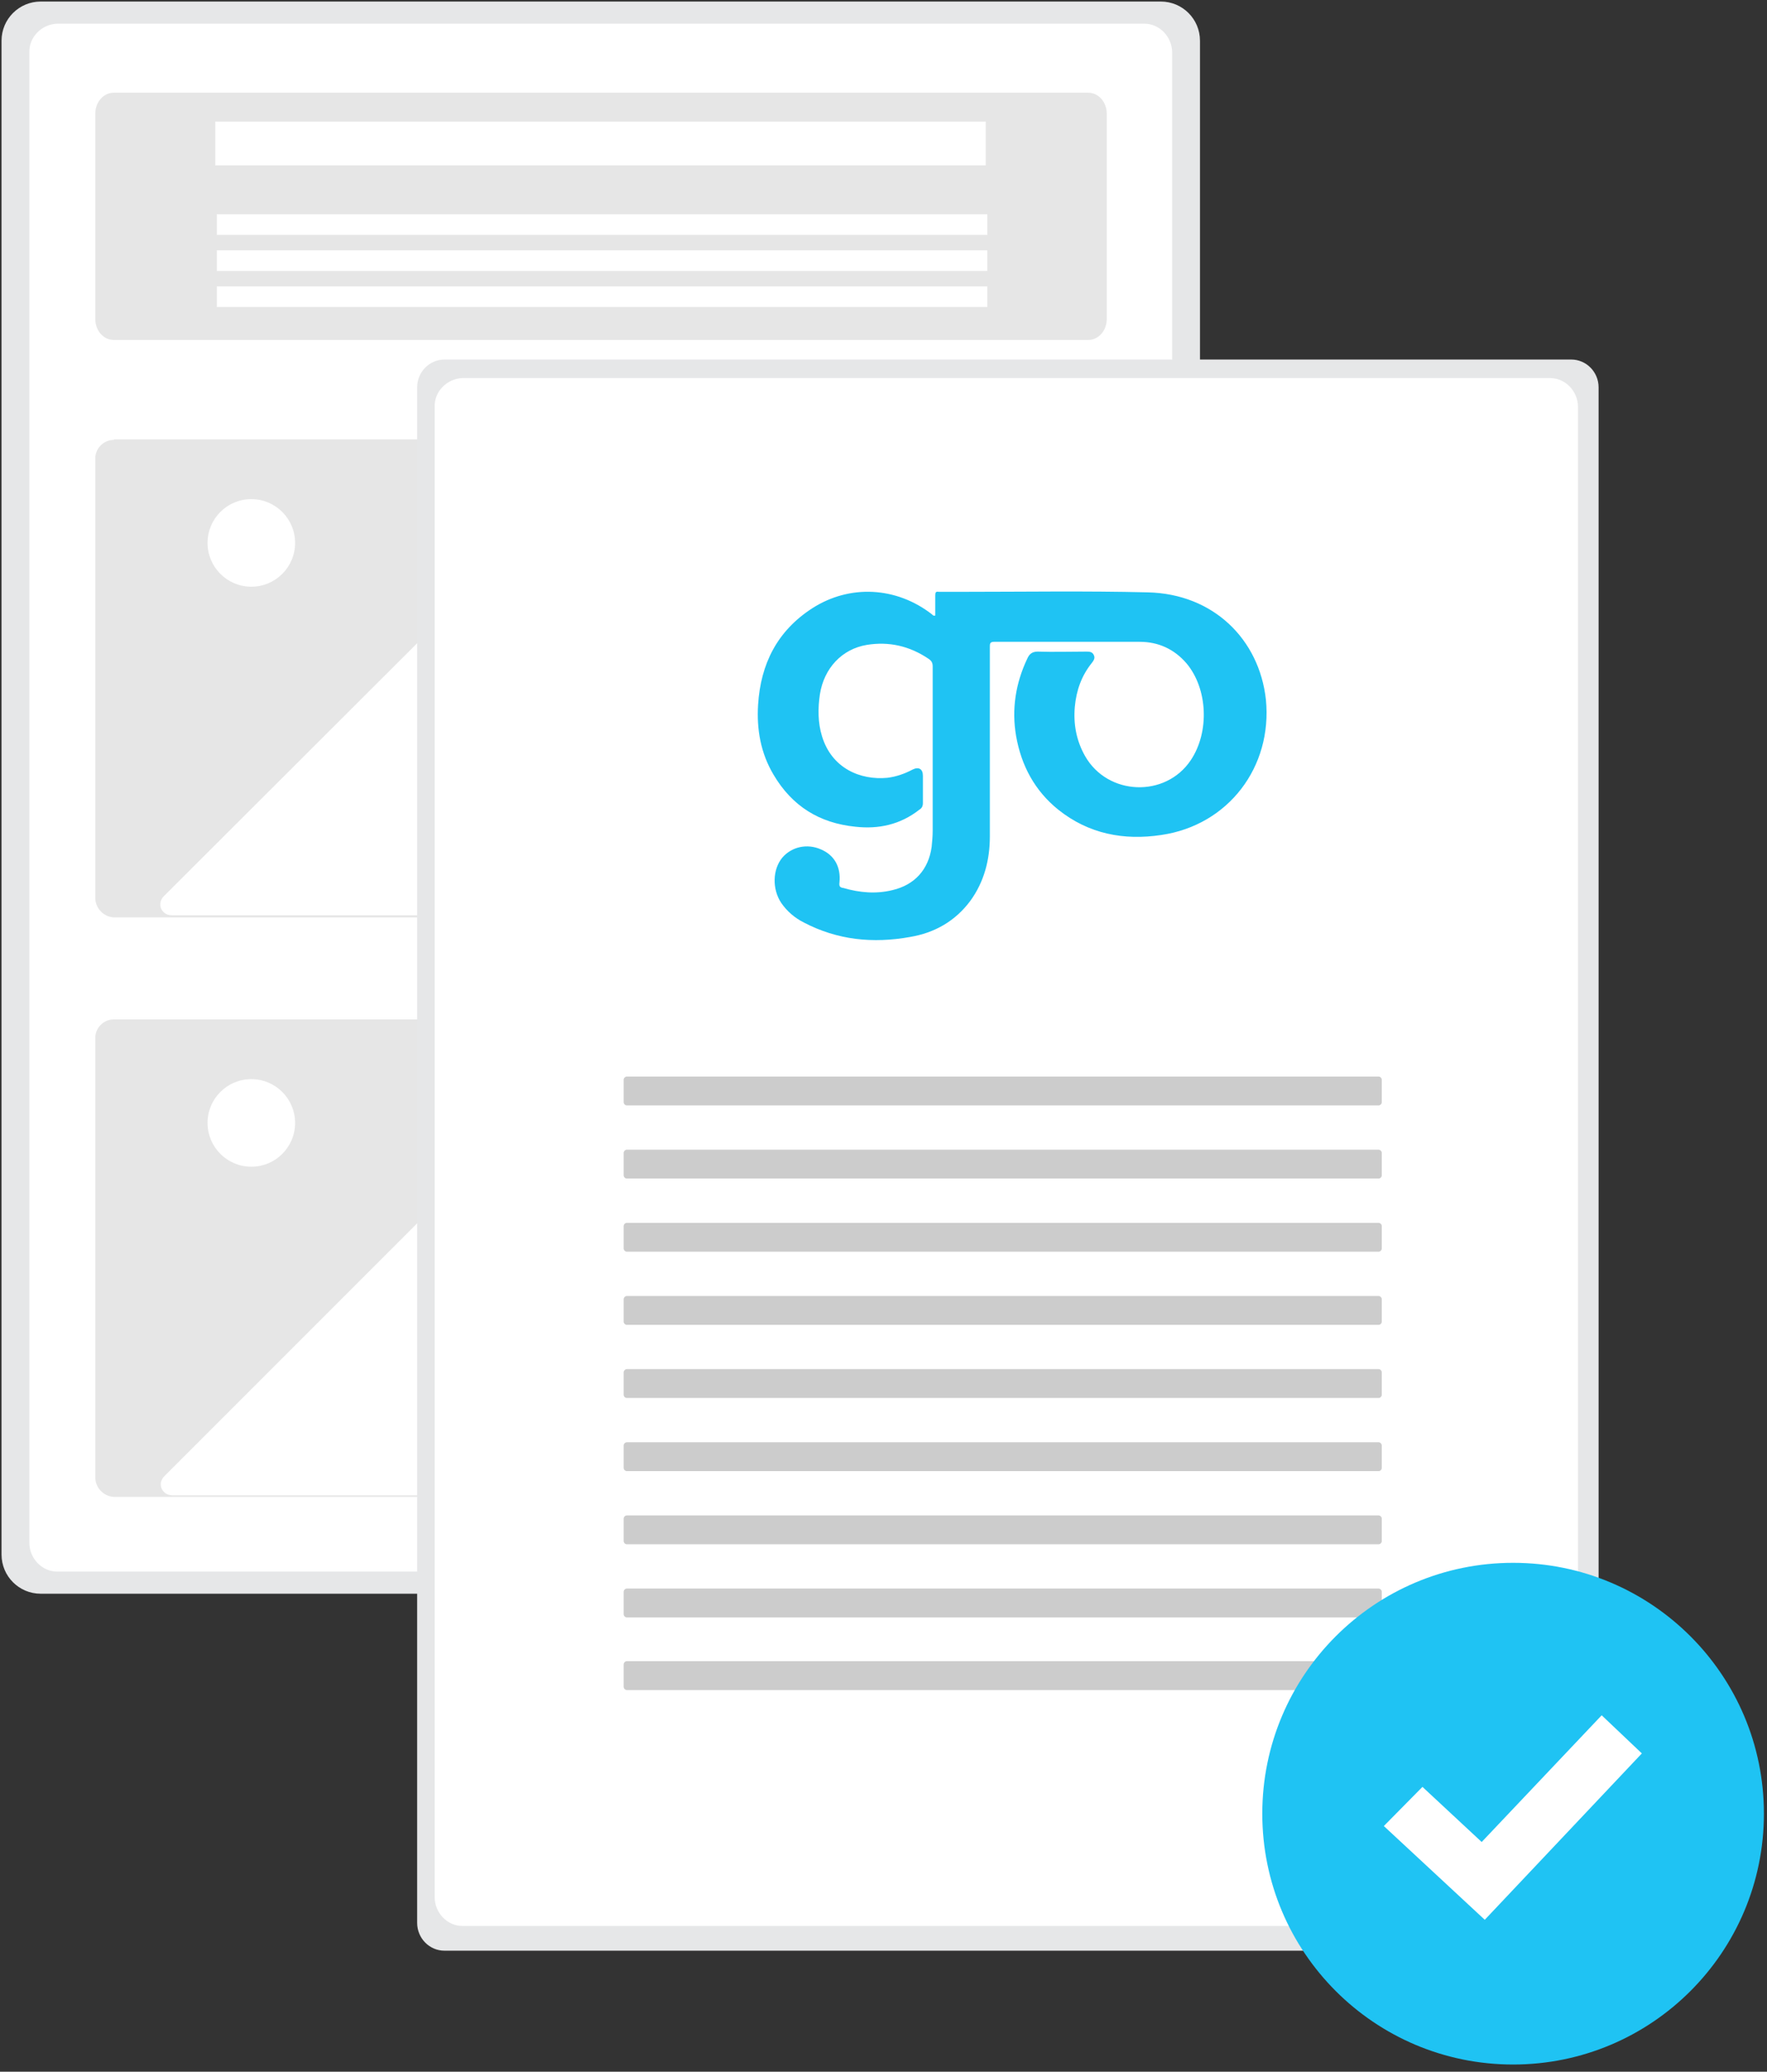 <?xml version="1.0" encoding="utf-8"?>
<!-- Generator: Adobe Illustrator 24.0.1, SVG Export Plug-In . SVG Version: 6.00 Build 0)  -->
<svg version="1.1" id="ad1dd13e-2ec4-4c24-88e7-d38d592282c0"
	 xmlns="http://www.w3.org/2000/svg" xmlns:xlink="http://www.w3.org/1999/xlink" x="0px" y="0px" viewBox="0 0 343.1 402.2"
	 style="enable-background:new 0 0 343.1 402.2;" xml:space="preserve">
<rect x="0" y="0" width="343.1" height="402.2" fill="#333333" stroke="none"/>
<style type="text/css">
	.st0{fill:#E6E7E8;}
	.st1{fill:#FFFFFF;}
	.st2{fill:#E6E6E6;}
	.st3{fill:#CCCCCC;}
	.st4{fill:#1FC3F3;}
</style>
<g>
	<path class="st0" d="M225.4,0.3H7.9c-4.2,0-7.6,3.4-7.6,7.6v293.9c0,4.2,3.4,7.6,7.6,7.6h217.5c4.2,0,7.6-3.4,7.6-7.6V7.9
		C233,3.7,229.6,0.3,225.4,0.3z"/>
	<path class="st1" d="M11.1,4.6c-3,0.1-5.5,2.6-5.4,5.6v289.3c0,3,2.4,5.6,5.4,5.6h211.1c3-0.1,5.5-2.6,5.4-5.6V10.2
		c0-3-2.4-5.6-5.4-5.6H11.1z"/>
	<path class="st2" d="M22.1,18c-2,0-3.6,1.8-3.6,4.1v39.8c0,2.3,1.6,4.1,3.6,4.1h189.2c2,0,3.6-1.8,3.6-4.1V22.1
		c0-2.3-1.6-4.1-3.6-4.1H22.1z"/>
	<path class="st2" d="M22.1,85.4c-2,0-3.7,1.7-3.6,3.8v85.1c0,2,1.6,3.7,3.6,3.8h189.2c2,0,3.7-1.7,3.6-3.8V89.1
		c0-2-1.6-3.7-3.6-3.8H22.1z"/>
	<rect x="41.8" y="23.6" class="st1" width="149.6" height="8.5"/>
	<rect x="42.1" y="41.6" class="st1" width="149.6" height="4"/>
	<rect x="42.1" y="48.6" class="st1" width="149.6" height="4"/>
	<rect x="42.1" y="55.6" class="st1" width="149.6" height="4"/>
	<path class="st1" d="M130.7,178.1h68.9c1.2,0,2.2-1,2.2-2.2c0-0.6-0.2-1.2-0.6-1.6l-44.1-44.1c-0.9-0.9-2.3-0.9-3.1,0l-11,11
		c-1.8,1.8-4.8,1.8-6.6,0c0,0,0,0,0,0l-34.3-34.3c-0.9-0.9-2.3-0.9-3.1,0L31.8,174c-0.9,0.9-0.9,2.3,0,3.1c0.4,0.4,1,0.6,1.6,0.6
		h97.4L130.7,178.1z"/>
	<circle class="st1" cx="48.8" cy="105.4" r="8.5"/>
	<path class="st2" d="M22.1,197.9c-2,0-3.7,1.7-3.6,3.8v85.1c0,2,1.6,3.7,3.6,3.8h189.2c2,0,3.7-1.7,3.6-3.8v-85.1
		c0-2-1.6-3.7-3.6-3.8H22.1z"/>
	<path class="st1" d="M130.7,290.7h68.9c1.2,0,2.2-1,2.2-2.2c0-0.6-0.2-1.2-0.6-1.6l-44.1-44.1c-0.9-0.9-2.3-0.9-3.1,0l-11,11
		c-1.8,1.8-4.8,1.8-6.6,0c0,0,0,0,0,0l-34.3-34.3c-0.9-0.9-2.3-0.9-3.1,0l-67.1,67.1c-0.9,0.9-0.9,2.3,0,3.1c0.4,0.4,1,0.6,1.6,0.6
		h97.4L130.7,290.7z"/>
	<circle class="st1" cx="48.8" cy="218" r="8.5"/>
	<path class="st0" d="M86.3,69.8c-2.9,0-5.3,2.4-5.3,5.4v298.1c0,3,2.4,5.4,5.3,5.4h218.8c2.9,0,5.3-2.4,5.3-5.4V75.2
		c0-3-2.4-5.4-5.3-5.4H86.3z"/>
	<path class="st1" d="M89.8,73.4c-3,0.1-5.5,2.6-5.4,5.6v289.3c0,3,2.4,5.6,5.4,5.6H301c3-0.1,5.5-2.6,5.4-5.6V79
		c0-3-2.4-5.6-5.4-5.6H89.8z"/>
	<path class="st3" d="M121.7,209c-0.3,0-0.6,0.3-0.6,0.6v4.4c0,0.3,0.3,0.6,0.6,0.6h146c0.3,0,0.6-0.3,0.6-0.6v-4.4
		c0-0.3-0.3-0.6-0.6-0.6H121.7z"/>
	<path class="st3" d="M121.7,223.2c-0.3,0-0.6,0.3-0.6,0.6v4.4c0,0.3,0.3,0.6,0.6,0.6h146c0.3,0,0.6-0.3,0.6-0.6v-4.4
		c0-0.3-0.3-0.6-0.6-0.6H121.7z"/>
	<path class="st3" d="M121.7,237.4c-0.3,0-0.6,0.3-0.6,0.6v4.4c0,0.3,0.3,0.6,0.6,0.6h146c0.3,0,0.6-0.3,0.6-0.6V238
		c0-0.3-0.3-0.6-0.6-0.6H121.7z"/>
	<path class="st3" d="M121.7,251.6c-0.3,0-0.6,0.3-0.6,0.6v4.4c0,0.3,0.3,0.6,0.6,0.6h146c0.3,0,0.6-0.3,0.6-0.6v-4.4
		c0-0.3-0.3-0.6-0.6-0.6H121.7z"/>
	<path class="st3" d="M121.7,265.8c-0.3,0-0.6,0.3-0.6,0.6v4.4c0,0.3,0.3,0.6,0.6,0.6h146c0.3,0,0.6-0.3,0.6-0.6v-4.4
		c0-0.3-0.3-0.6-0.6-0.6H121.7z"/>
	<path class="st3" d="M121.7,280c-0.3,0-0.6,0.3-0.6,0.6v4.4c0,0.3,0.3,0.6,0.6,0.6h146c0.3,0,0.6-0.3,0.6-0.6v-4.4
		c0-0.3-0.3-0.6-0.6-0.6H121.7z"/>
	<path class="st3" d="M121.7,294.2c-0.3,0-0.6,0.3-0.6,0.6v4.4c0,0.3,0.3,0.6,0.6,0.6h146c0.3,0,0.6-0.3,0.6-0.6v-4.4
		c0-0.3-0.3-0.6-0.6-0.6H121.7z"/>
	<path class="st3" d="M121.7,308.4c-0.3,0-0.6,0.3-0.6,0.6v4.4c0,0.3,0.3,0.6,0.6,0.6h146c0.3,0,0.6-0.3,0.6-0.6V309
		c0-0.3-0.3-0.6-0.6-0.6H121.7z"/>
	<path class="st3" d="M121.7,322.5c-0.3,0-0.6,0.3-0.6,0.6v4.4c0,0.3,0.3,0.6,0.6,0.6h146c0.3,0,0.6-0.3,0.6-0.6v-4.4
		c0-0.3-0.3-0.6-0.6-0.6H121.7z"/>
	<circle class="st4" cx="293.8" cy="352.1" r="48.7"/>
	<polygon class="st1" points="288.3,372.7 268.7,354.5 276.2,346.9 287.7,357.6 311,333 318.8,340.4 	"/>
	<g>
		<g>
			<path class="st1" d="M212.4,150.3c-4,0.6-7.8-0.1-11-2.7c-2.5-2-4-4.7-4.5-7.9c-0.5-2.9,0-5.6,1.2-8.3c0.2-0.5,0.5-0.7,1.1-0.7
				c1.7,0,3.5,0,5.2,0c0.3,0,0.7,0,0.8,0.4c0.2,0.3,0,0.6-0.2,0.8c-1.1,1.4-1.7,2.9-1.8,4.7c-0.1,1.9,0.1,3.7,1.1,5.3
				c2.4,4.2,8.6,4.5,11.3,0.4c2-3,1.8-7.6-0.4-10.4c-1.3-1.6-3-2.3-5-2.3c-5.2,0-10.4,0-15.6,0c-0.5,0-0.4,0.2-0.4,0.5
				c0,6.8,0,13.5,0,20.3c0,2.5-0.6,4.8-2.1,6.9c-1.6,2.2-3.8,3.4-6.4,3.9c-3.9,0.7-7.7,0.3-11.3-1.5c-1-0.5-1.8-1.2-2.4-2.1
				c-1-1.5-0.9-3.6,0.1-4.9c1-1.2,2.6-1.5,4.1-0.9c1.4,0.6,2.2,1.9,2,3.5c-0.1,0.4,0.1,0.5,0.4,0.6c1.7,0.5,3.5,0.7,5.2,0.2
				c2.4-0.6,3.8-2.2,4.2-4.6c0.1-0.6,0.1-1.1,0.1-1.7c0-5.9,0-11.7,0-17.6c0-0.4-0.1-0.6-0.4-0.8c-2-1.3-4.2-1.9-6.6-1.5
				c-2.7,0.4-4.6,2.5-5,5.3c-0.2,1.5-0.2,3,0.2,4.5c1,3.5,4.1,4.7,7,4.4c1-0.1,1.8-0.4,2.7-0.9c0.6-0.3,1.1-0.1,1.1,0.6
				c0,1,0,1.9,0,2.9c0,0.3-0.1,0.5-0.4,0.7c-2,1.6-4.3,2.1-6.8,1.8c-3.8-0.4-6.8-2.2-8.7-5.6c-1.4-2.3-1.8-4.8-1.7-7.5
				c0.3-4.3,2.1-7.9,5.8-10.3c4-2.6,9-2.3,12.8,0.7c0.1,0.1,0.1,0.2,0.3,0.1c0-0.7,0-1.4,0-2.1c0-0.3,0.1-0.4,0.4-0.4
				c0.8,0,1.5,0,2.3,0c6.7,0,13.4-0.1,20,0c7,0.1,11.9,5,12.6,11.4C224.3,143,219.6,149.2,212.4,150.3z"/>
		</g>
	</g>
</g>
<g>
	<path class="st4" d="M225.5,162.1c-7.3,1.1-14.1-0.2-20-4.9c-4.6-3.7-7.2-8.6-8.2-14.3c-0.9-5.2-0.1-10.3,2.2-15.1
		c0.4-0.9,1-1.3,2-1.3c3.1,0.1,6.3,0,9.4,0c0.6,0,1.2,0,1.5,0.7c0.3,0.6-0.1,1.1-0.4,1.5c-2,2.5-3,5.3-3.3,8.5
		c-0.3,3.4,0.3,6.6,2,9.6c4.4,7.7,15.6,8.1,20.5,0.8c3.7-5.5,3.3-13.9-0.8-18.8c-2.4-2.8-5.5-4.2-9.1-4.2c-9.4,0-18.9,0-28.3,0
		c-0.8,0-0.8,0.4-0.8,1c0,12.3,0,24.6,0,36.8c0,4.5-1.1,8.8-3.8,12.5c-2.9,3.9-6.9,6.2-11.7,7c-7.2,1.3-14.1,0.6-20.6-2.8
		c-1.8-0.9-3.3-2.2-4.4-3.8c-1.8-2.7-1.7-6.5,0.2-8.8c1.8-2.1,4.8-2.8,7.5-1.6c2.6,1.1,3.9,3.4,3.6,6.4c-0.1,0.8,0.1,1,0.8,1.1
		c3.1,0.9,6.3,1.2,9.5,0.4c4.3-1,7-4,7.6-8.4c0.1-1,0.2-2.1,0.2-3.1c0-10.6,0-21.3,0-31.9c0-0.7-0.2-1.1-0.8-1.5
		c-3.7-2.5-7.7-3.4-12-2.7c-4.8,0.8-8.3,4.5-9.1,9.6c-0.4,2.7-0.4,5.5,0.4,8.1c1.9,6.3,7.5,8.6,12.7,8.1c1.7-0.2,3.4-0.8,4.9-1.6
		c1.2-0.6,2-0.1,2,1.2c0,1.8,0,3.5,0,5.3c0,0.6-0.2,1-0.7,1.3c-3.7,2.9-7.9,3.8-12.4,3.3c-7-0.7-12.3-4-15.9-10.1
		c-2.5-4.2-3.3-8.8-3-13.6c0.5-7.9,3.7-14.3,10.5-18.7c7.3-4.7,16.4-4.2,23.3,1.2c0.1,0.1,0.2,0.3,0.6,0.2c0-1.3,0-2.6,0-3.9
		c0-0.6,0.1-0.8,0.7-0.7c1.4,0,2.8,0,4.2,0c12.1,0,24.3-0.2,36.4,0.1c12.7,0.3,21.6,9.1,22.9,20.8
		C247.1,148.9,238.5,160.2,225.5,162.1z"/>
</g>
</svg>
